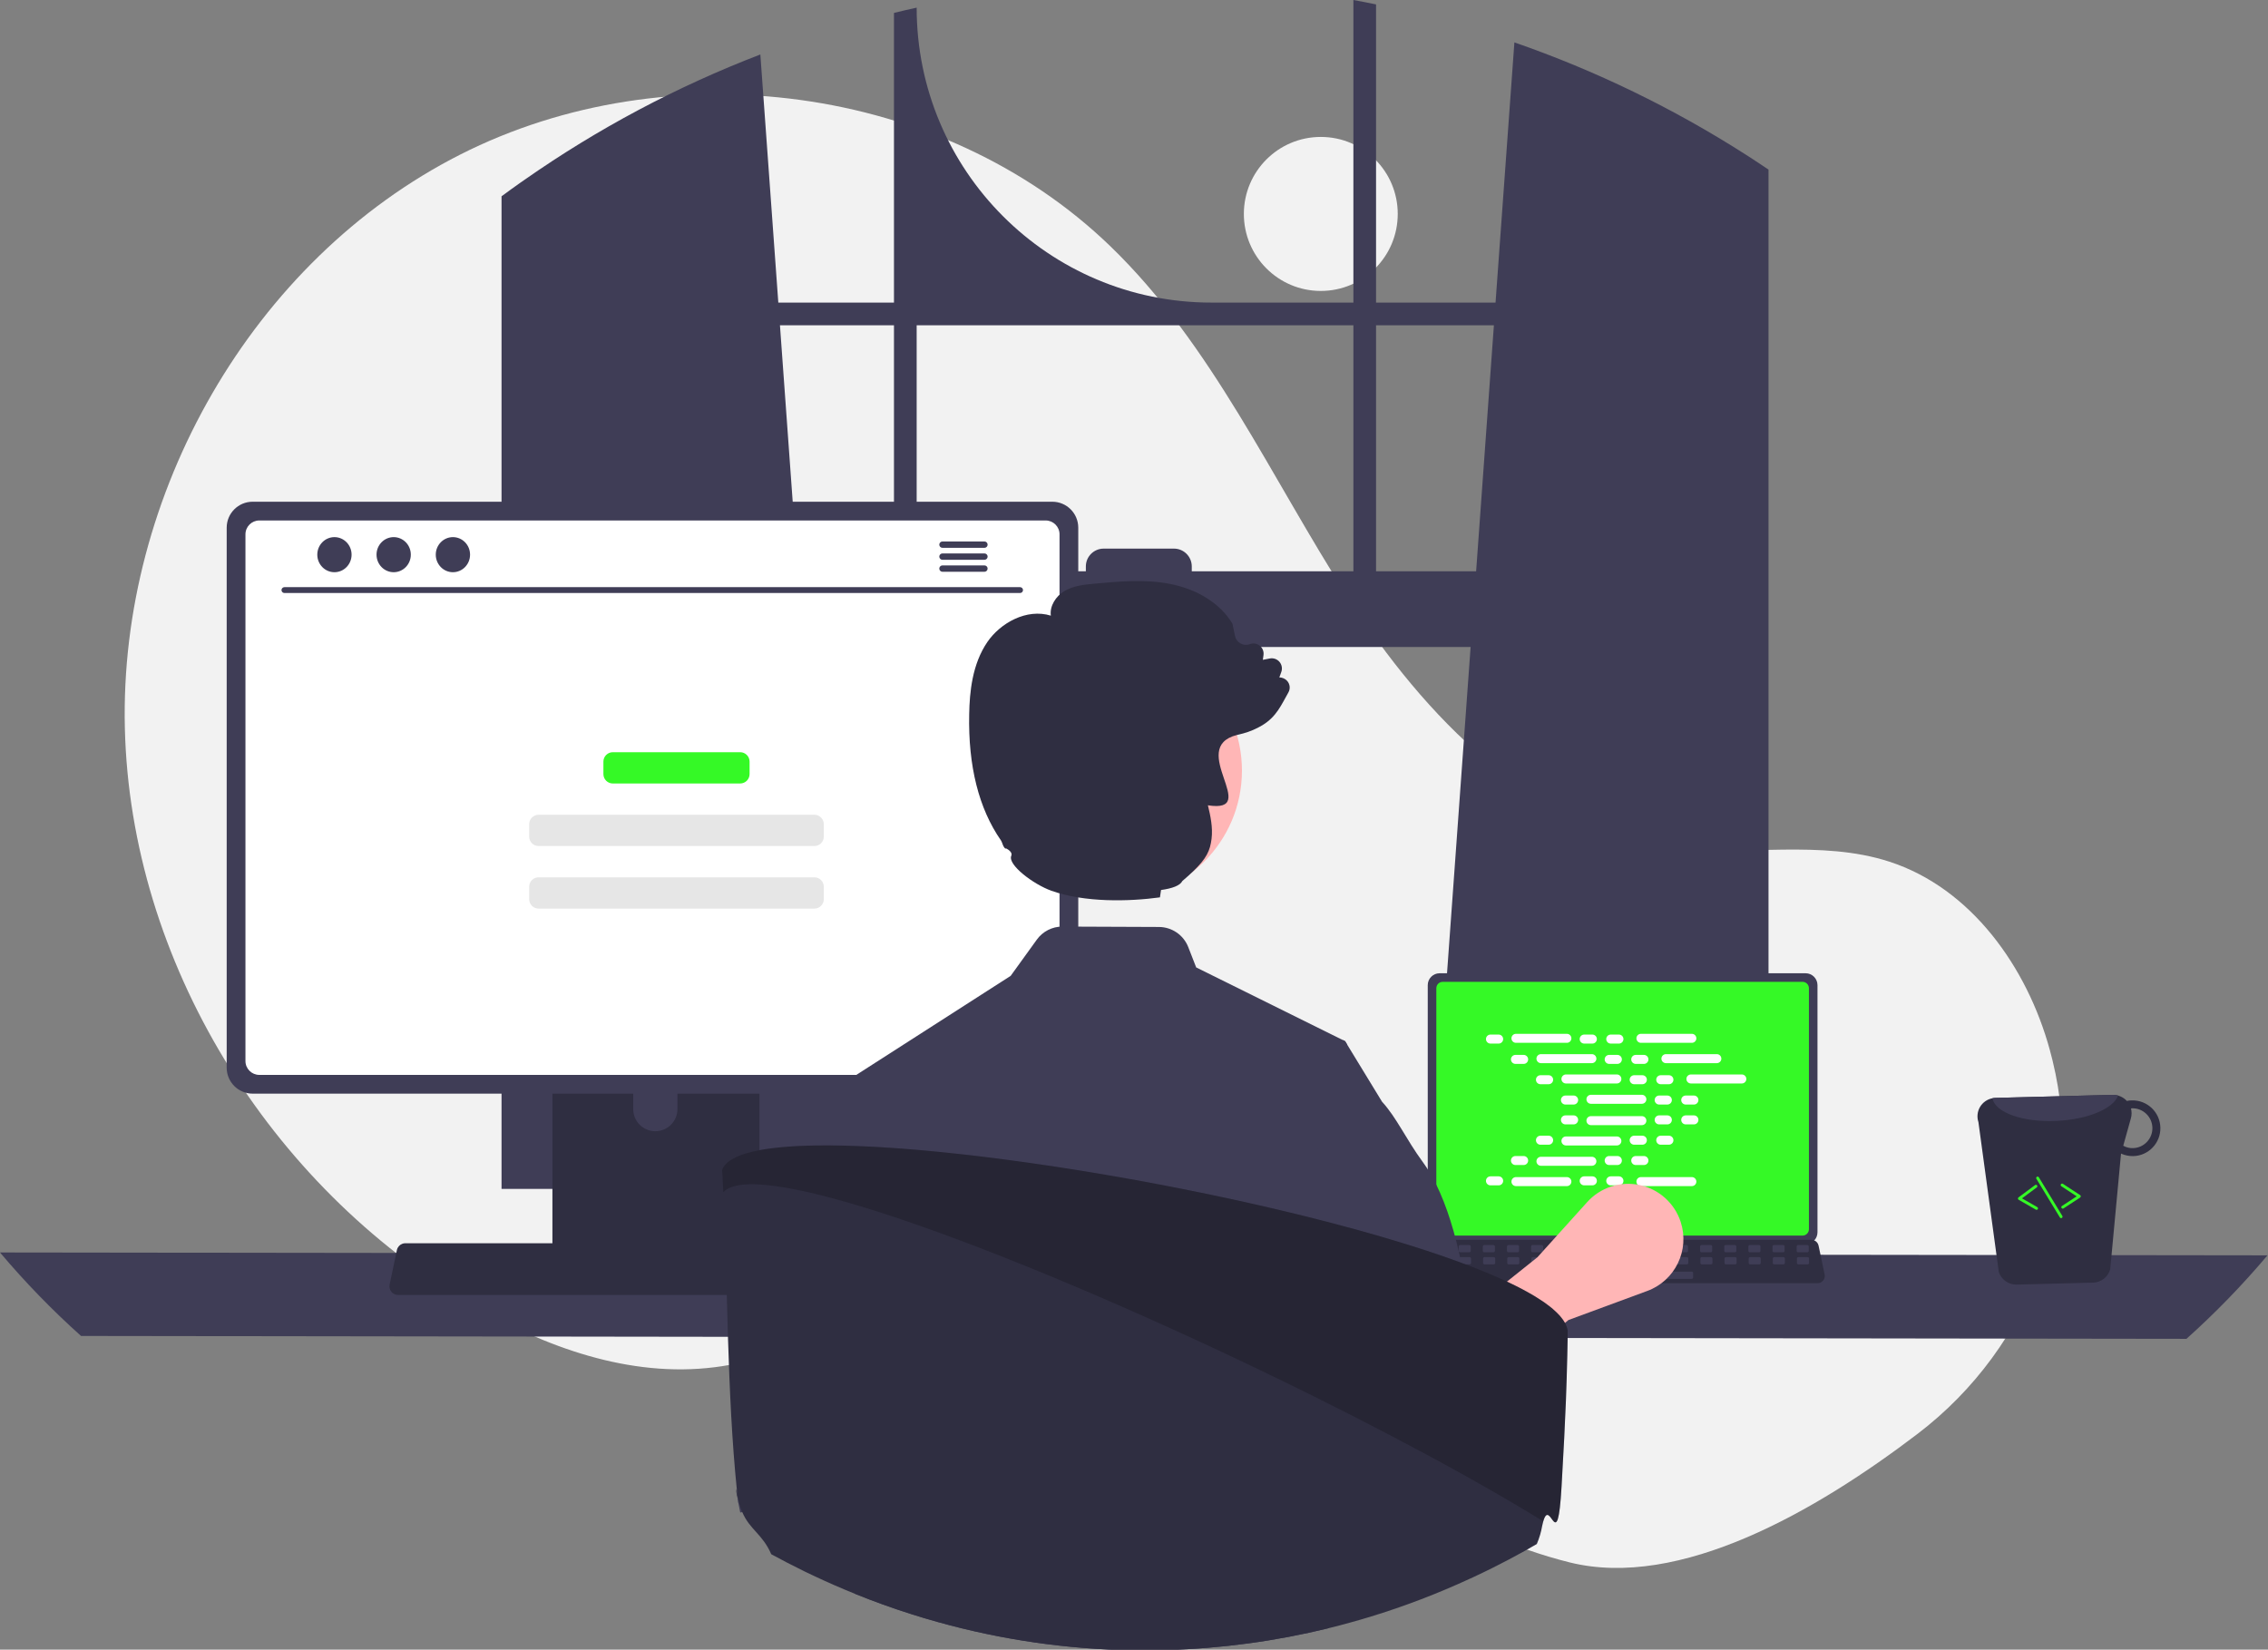 <?xml version="1.0" encoding="UTF-8"?>
<svg xmlns="http://www.w3.org/2000/svg" xmlns:xlink="http://www.w3.org/1999/xlink" width="587px" height="427px" viewBox="0 0 587 427" version="1.1">
<rect x="0" y="0" width="587" height="427" fill="#808080" stroke="none"/>
<defs>
<filter id="alpha" filterUnits="objectBoundingBox" x="0%" y="0%" width="100%" height="100%">
  <feColorMatrix type="matrix" in="SourceGraphic" values="0 0 0 0 1 0 0 0 0 1 0 0 0 0 1 0 0 0 1 0"/>
</filter>
<mask id="mask0">
  <g filter="url(#alpha)">
<rect x="0" y="0" width="587" height="427" style="fill:rgb(0%,0%,0%);fill-opacity:0.2;stroke:none;"/>
  </g>
</mask>
<clipPath id="clip1">
  <rect x="0" y="0" width="587" height="427"/>
</clipPath>
<g id="surface5" clip-path="url(#clip1)">
<path style=" stroke:none;fill-rule:nonzero;fill:rgb(0%,0%,0%);fill-opacity:1;" d="M 405.746 344.465 C 405.742 345.77 405.727 347.598 405.664 349.863 C 405.656 350.176 405.645 350.496 405.637 350.824 C 405.562 353.996 405.449 357.918 405.293 362.344 C 405.285 362.613 405.277 362.871 405.262 363.141 C 405.055 368.547 404.727 374.84 404.16 384.805 C 403.105 403.215 401.273 387.336 399.43 393.793 C 394.312 390.645 388.703 387.344 382.707 383.953 C 381.625 383.344 380.535 382.727 379.434 382.109 C 367.441 375.414 354.043 368.398 340.059 361.445 C 339.508 361.172 338.949 360.895 338.395 360.625 C 306.359 344.777 271.395 329.363 243.066 319.074 C 237.598 317.09 232.379 315.297 227.469 313.723 C 217.133 310.418 208.195 308.102 201.32 307.102 C 194.16 306.055 189.215 306.43 187.215 308.586 C 187.141 307.062 187.062 305.605 186.984 304.211 C 186.953 303.75 186.926 303.293 186.895 302.848 C 186.941 302.723 187 302.605 187.059 302.488 C 187.066 302.473 187.074 302.453 187.082 302.438 C 187.094 302.398 187.113 302.359 187.133 302.324 C 187.156 302.277 187.18 302.234 187.207 302.191 C 187.23 302.137 187.262 302.086 187.297 302.039 C 187.363 301.938 187.438 301.824 187.52 301.719 C 187.582 301.641 187.645 301.566 187.715 301.496 C 187.738 301.461 187.766 301.426 187.797 301.398 C 187.828 301.367 187.855 301.332 187.895 301.293 C 187.91 301.27 187.93 301.25 187.953 301.234 C 188.012 301.168 188.078 301.105 188.148 301.047 C 188.414 300.801 188.699 300.578 188.996 300.375 C 189.102 300.309 189.215 300.242 189.32 300.168 C 190.07 299.715 190.863 299.336 191.684 299.031 C 191.965 298.926 192.25 298.832 192.555 298.727 C 192.668 298.695 192.773 298.66 192.883 298.621 C 193.047 298.57 193.211 298.516 193.383 298.48 C 194.234 298.227 195.152 298.008 196.145 297.809 C 196.441 297.746 196.754 297.688 197.066 297.637 C 197.32 297.59 197.582 297.547 197.844 297.5 C 200.059 297.152 202.574 296.891 205.348 296.719 C 205.609 296.703 205.871 296.688 206.129 296.672 C 206.438 296.656 206.742 296.645 207.055 296.629 C 207.316 296.613 207.586 296.605 207.852 296.598 C 208.113 296.582 208.383 296.574 208.66 296.57 C 209.414 296.547 210.188 296.523 210.98 296.508 C 213.23 296.473 215.602 296.488 218.094 296.539 C 219.25 296.562 220.43 296.598 221.637 296.652 C 221.711 296.652 221.793 296.656 221.867 296.656 C 222.922 296.688 223.988 296.738 225.066 296.793 C 225.828 296.828 226.598 296.867 227.367 296.91 C 228.09 296.957 228.82 297 229.559 297.055 C 230.133 297.082 230.707 297.129 231.289 297.164 C 231.781 297.203 232.273 297.242 232.766 297.27 C 233.355 297.316 233.945 297.359 234.539 297.406 C 235.359 297.473 236.18 297.539 237.016 297.605 C 237.844 297.68 238.688 297.754 239.531 297.828 C 240.375 297.906 241.223 297.988 242.074 298.07 C 242.164 298.078 242.246 298.082 242.328 298.09 C 243.102 298.172 243.879 298.25 244.66 298.332 C 249.004 298.77 253.473 299.285 258.066 299.875 C 260.809 300.227 263.59 300.602 266.402 301.004 C 270.68 301.605 275.02 302.266 279.391 302.965 C 283.77 303.676 288.172 304.426 292.598 305.215 C 293.719 305.414 294.836 305.617 295.965 305.824 C 297.336 306.078 298.707 306.336 300.082 306.602 C 300.945 306.766 301.812 306.93 302.676 307.102 C 303.707 307.305 304.742 307.504 305.77 307.707 C 312.551 309.051 319.293 310.484 325.871 311.984 C 326.953 312.23 328.035 312.484 329.109 312.73 C 331.258 313.23 333.387 313.738 335.492 314.254 C 336.074 314.395 336.648 314.535 337.223 314.68 C 338.664 315.035 340.09 315.395 341.5 315.754 L 341.5 315.762 C 341.582 315.777 341.664 315.797 341.746 315.82 C 342.773 316.082 343.797 316.344 344.809 316.613 C 347.203 317.238 349.559 317.871 351.875 318.508 C 353.41 318.941 354.93 319.367 356.43 319.801 C 358.676 320.457 360.875 321.113 363.016 321.77 C 363.547 321.934 364.074 322.098 364.598 322.254 C 366.164 322.75 367.699 323.238 369.207 323.727 C 370.402 324.113 371.562 324.512 372.715 324.906 C 373.863 325.301 374.988 325.695 376.094 326.094 C 376.809 326.348 377.508 326.609 378.203 326.863 C 379.219 327.234 380.203 327.609 381.172 327.988 C 381.469 328.102 381.762 328.219 382.051 328.332 C 382.598 328.543 383.125 328.758 383.648 328.973 C 384 329.109 384.34 329.25 384.684 329.398 C 385.02 329.535 385.363 329.676 385.691 329.816 C 386.027 329.953 386.355 330.094 386.684 330.242 C 386.961 330.355 387.227 330.477 387.488 330.594 C 388.02 330.824 388.547 331.059 389.062 331.297 C 389.316 331.414 389.57 331.527 389.824 331.648 L 390.406 331.914 C 390.488 331.961 390.57 331.996 390.652 332.035 C 391.285 332.332 391.898 332.633 392.492 332.93 C 393.055 333.215 393.598 333.496 394.121 333.773 C 394.738 334.102 395.328 334.422 395.895 334.754 C 396.008 334.812 396.117 334.879 396.23 334.938 C 396.609 335.156 396.977 335.379 397.34 335.594 C 398.059 336.035 398.738 336.469 399.371 336.902 C 399.996 337.336 400.578 337.762 401.125 338.188 C 401.125 338.195 401.125 338.195 401.129 338.195 C 401.391 338.402 401.645 338.613 401.883 338.812 C 402.273 339.148 402.629 339.469 402.957 339.797 C 403.066 339.898 403.172 340.008 403.27 340.121 C 403.316 340.156 403.355 340.195 403.391 340.238 C 403.547 340.41 403.703 340.582 403.852 340.754 C 404.031 340.965 404.195 341.172 404.352 341.383 C 404.426 341.484 404.508 341.59 404.578 341.695 C 404.668 341.82 404.754 341.957 404.832 342.082 C 404.898 342.188 404.957 342.301 405.016 342.402 C 405.176 342.672 405.309 342.953 405.418 343.246 C 405.5 343.445 405.57 343.652 405.621 343.859 C 405.676 344.059 405.719 344.262 405.746 344.465 Z M 405.746 344.465 "/>
</g>
</defs>
<g id="surface1">
<path style=" stroke:none;fill-rule:nonzero;fill:rgb(94.902%,94.902%,94.902%);fill-opacity:1;" d="M 361.762 55.375 C 361.762 66.387 352.848 75.309 341.848 75.309 C 330.848 75.309 321.934 66.387 321.934 55.375 C 321.934 44.367 330.848 35.445 341.848 35.445 C 352.848 35.445 361.762 44.367 361.762 55.375 Z M 361.762 55.375 "/>
<path style=" stroke:none;fill-rule:nonzero;fill:rgb(94.902%,94.902%,94.902%);fill-opacity:1;" d="M 496.336 371.125 C 525.941 348.559 540.078 310.641 531.227 274.465 C 531.008 273.566 530.773 272.672 530.531 271.777 C 524.664 250.305 510.145 229.898 488.984 223.035 C 471.219 217.277 451.828 221.707 433.293 219.414 C 396.906 214.918 368.699 185.453 348.852 154.605 C 329.004 123.754 313.75 89.223 287.375 63.734 C 243.902 21.727 172.988 12.684 119.086 40.027 C 65.188 67.371 30.852 128.039 32.316 188.504 C 33.781 248.965 69.645 306.773 121.727 337.441 C 140.863 348.711 162.992 356.691 185.016 353.898 C 204.125 351.477 221.488 341.199 240.504 338.148 C 270.41 333.352 300.121 346.883 325.984 362.652 C 351.848 378.418 376.832 397.109 406.223 404.418 C 434.758 411.52 470.113 391.117 496.336 371.125 Z M 496.336 371.125 "/>
<path style=" stroke:none;fill-rule:nonzero;fill:rgb(24.706%,23.922%,33.725%);fill-opacity:1;" d="M 453.809 41.297 C 453.156 40.863 452.5 40.453 451.852 40.035 C 433.094 28.027 412.988 18.273 391.953 10.973 L 387.074 78.324 L 356.148 78.324 L 356.148 1.141 C 354.203 0.738 352.242 0.359 350.281 0 L 350.281 78.324 L 313.531 78.324 C 271.402 78.324 237.25 44.141 237.25 1.977 C 235.281 2.402 233.328 2.859 231.375 3.344 L 231.375 78.324 L 201.441 78.324 L 196.793 14.102 C 175.176 22.398 154.652 33.312 135.68 46.598 C 135.352 46.82 135.023 47.051 134.699 47.277 C 133.055 48.434 131.426 49.613 129.809 50.809 L 129.809 307.746 L 218.023 307.746 L 216.465 286.137 L 207.887 167.477 L 380.621 167.477 L 372.043 286.137 L 370.484 307.746 L 457.723 307.746 L 457.723 43.895 C 456.426 43.012 455.121 42.148 453.809 41.297 Z M 231.375 147.883 L 206.469 147.883 L 201.867 84.207 L 231.375 84.207 Z M 350.281 147.883 L 308.453 147.883 L 308.453 146.621 C 308.453 145.395 307.965 144.223 307.098 143.355 C 306.234 142.492 305.059 142.004 303.836 142.008 L 285.652 142.008 C 283.105 142.008 281.039 144.074 281.039 146.621 L 281.039 147.883 L 237.25 147.883 L 237.25 84.207 L 350.281 84.207 Z M 356.148 147.883 L 356.148 84.207 L 386.648 84.207 L 382.047 147.883 Z M 356.148 147.883 "/>
<path style=" stroke:none;fill-rule:nonzero;fill:rgb(24.706%,23.922%,33.725%);fill-opacity:1;" d="M 0 324.199 C 6.48 331.883 13.488 339.105 20.973 345.812 L 565.891 346.559 C 573.379 339.852 580.387 332.629 586.867 324.945 Z M 0 324.199 "/>
<path style=" stroke:none;fill-rule:nonzero;fill:rgb(24.706%,23.922%,33.725%);fill-opacity:1;" d="M 369.527 255 L 369.527 318.977 C 369.527 320.676 370.902 322.051 372.598 322.051 L 467.328 322.051 C 469.023 322.051 470.398 320.676 470.398 318.977 L 470.398 255 C 470.395 253.305 469.023 251.93 467.328 251.926 L 372.598 251.926 C 370.902 251.93 369.531 253.305 369.527 255 Z M 369.527 255 "/>
<path style=" stroke:none;fill-rule:nonzero;fill:rgb(20.784%,97.647%,14.902%);fill-opacity:1;" d="M 371.75 255.797 L 371.75 318.188 C 371.75 319.094 372.484 319.828 373.391 319.832 L 466.539 319.832 C 467.445 319.828 468.18 319.094 468.18 318.188 L 468.18 255.797 C 468.18 254.887 467.445 254.148 466.539 254.148 L 373.391 254.148 C 372.484 254.148 371.75 254.887 371.75 255.797 Z M 371.75 255.797 "/>
<path style=" stroke:none;fill-rule:nonzero;fill:rgb(18.431%,18.039%,25.49%);fill-opacity:1;" d="M 367.547 331.453 C 367.898 331.895 368.43 332.152 368.996 332.148 L 470.426 332.148 C 470.988 332.148 471.52 331.895 471.875 331.457 C 472.227 331.02 472.367 330.449 472.25 329.898 L 470.676 322.414 C 470.543 321.793 470.105 321.281 469.516 321.055 C 469.305 320.973 469.078 320.93 468.852 320.93 L 370.562 320.93 C 370.336 320.93 370.113 320.973 369.902 321.055 C 369.309 321.281 368.871 321.793 368.738 322.414 L 367.164 329.898 C 367.051 330.449 367.191 331.02 367.547 331.453 Z M 367.547 331.453 "/>
<path style=" stroke:none;fill-rule:nonzero;fill:rgb(24.706%,23.922%,33.725%);fill-opacity:1;" d="M 467.77 324.156 L 465.371 324.156 C 465.172 324.156 465.008 323.992 465.008 323.789 L 465.008 322.645 C 465.008 322.441 465.172 322.277 465.371 322.277 L 467.77 322.277 C 467.969 322.277 468.133 322.441 468.133 322.645 L 468.133 323.789 C 468.133 323.992 467.969 324.156 467.77 324.156 Z M 467.77 324.156 "/>
<path style=" stroke:none;fill-rule:nonzero;fill:rgb(24.706%,23.922%,33.725%);fill-opacity:1;" d="M 461.52 324.156 L 459.125 324.156 C 458.922 324.156 458.762 323.992 458.762 323.789 L 458.762 322.645 C 458.762 322.441 458.922 322.277 459.125 322.277 L 461.52 322.277 C 461.723 322.277 461.883 322.441 461.883 322.645 L 461.883 323.789 C 461.883 323.992 461.723 324.156 461.52 324.156 Z M 461.52 324.156 "/>
<path style=" stroke:none;fill-rule:nonzero;fill:rgb(24.706%,23.922%,33.725%);fill-opacity:1;" d="M 455.273 324.156 L 452.875 324.156 C 452.676 324.156 452.512 323.992 452.512 323.789 L 452.512 322.645 C 452.512 322.441 452.676 322.277 452.875 322.277 L 455.273 322.277 C 455.473 322.277 455.637 322.441 455.637 322.645 L 455.637 323.789 C 455.637 323.992 455.473 324.156 455.273 324.156 Z M 455.273 324.156 "/>
<path style=" stroke:none;fill-rule:nonzero;fill:rgb(24.706%,23.922%,33.725%);fill-opacity:1;" d="M 449.023 324.156 L 446.629 324.156 C 446.426 324.156 446.266 323.992 446.266 323.789 L 446.266 322.645 C 446.266 322.441 446.426 322.277 446.629 322.277 L 449.023 322.277 C 449.227 322.277 449.387 322.441 449.387 322.645 L 449.387 323.789 C 449.387 323.992 449.227 324.156 449.023 324.156 Z M 449.023 324.156 "/>
<path style=" stroke:none;fill-rule:nonzero;fill:rgb(24.706%,23.922%,33.725%);fill-opacity:1;" d="M 442.777 324.156 L 440.379 324.156 C 440.18 324.156 440.016 323.992 440.016 323.789 L 440.016 322.645 C 440.016 322.441 440.18 322.277 440.379 322.277 L 442.777 322.277 C 442.977 322.277 443.141 322.441 443.141 322.645 L 443.141 323.789 C 443.141 323.992 442.977 324.156 442.777 324.156 Z M 442.777 324.156 "/>
<path style=" stroke:none;fill-rule:nonzero;fill:rgb(24.706%,23.922%,33.725%);fill-opacity:1;" d="M 436.527 324.156 L 434.133 324.156 C 433.93 324.156 433.766 323.992 433.766 323.789 L 433.766 322.645 C 433.766 322.441 433.93 322.277 434.133 322.277 L 436.527 322.277 C 436.73 322.277 436.891 322.441 436.891 322.645 L 436.891 323.789 C 436.891 323.992 436.73 324.156 436.527 324.156 Z M 436.527 324.156 "/>
<path style=" stroke:none;fill-rule:nonzero;fill:rgb(24.706%,23.922%,33.725%);fill-opacity:1;" d="M 430.281 324.156 L 427.883 324.156 C 427.684 324.156 427.52 323.992 427.52 323.789 L 427.52 322.645 C 427.52 322.441 427.684 322.277 427.883 322.277 L 430.281 322.277 C 430.48 322.277 430.645 322.441 430.645 322.645 L 430.645 323.789 C 430.645 323.992 430.48 324.156 430.281 324.156 Z M 430.281 324.156 "/>
<path style=" stroke:none;fill-rule:nonzero;fill:rgb(24.706%,23.922%,33.725%);fill-opacity:1;" d="M 424.031 324.156 L 421.637 324.156 C 421.434 324.156 421.27 323.992 421.27 323.789 L 421.27 322.645 C 421.27 322.441 421.434 322.277 421.637 322.277 L 424.031 322.277 C 424.23 322.277 424.395 322.441 424.395 322.645 L 424.395 323.789 C 424.395 323.992 424.23 324.156 424.031 324.156 Z M 424.031 324.156 "/>
<path style=" stroke:none;fill-rule:nonzero;fill:rgb(24.706%,23.922%,33.725%);fill-opacity:1;" d="M 417.781 324.156 L 415.387 324.156 C 415.188 324.156 415.023 323.992 415.023 323.789 L 415.023 322.645 C 415.023 322.441 415.188 322.277 415.387 322.277 L 417.781 322.277 C 417.984 322.277 418.148 322.441 418.148 322.645 L 418.148 323.789 C 418.148 323.992 417.984 324.156 417.781 324.156 Z M 417.781 324.156 "/>
<path style=" stroke:none;fill-rule:nonzero;fill:rgb(24.706%,23.922%,33.725%);fill-opacity:1;" d="M 411.535 324.156 L 409.141 324.156 C 408.938 324.156 408.773 323.992 408.773 323.789 L 408.773 322.645 C 408.773 322.441 408.938 322.277 409.141 322.277 L 411.535 322.277 C 411.734 322.277 411.898 322.441 411.898 322.645 L 411.898 323.789 C 411.898 323.992 411.734 324.156 411.535 324.156 Z M 411.535 324.156 "/>
<path style=" stroke:none;fill-rule:nonzero;fill:rgb(24.706%,23.922%,33.725%);fill-opacity:1;" d="M 405.285 324.156 L 402.891 324.156 C 402.691 324.156 402.527 323.992 402.527 323.789 L 402.527 322.645 C 402.527 322.441 402.691 322.277 402.891 322.277 L 405.285 322.277 C 405.488 322.277 405.652 322.441 405.652 322.645 L 405.652 323.789 C 405.652 323.992 405.488 324.156 405.285 324.156 Z M 405.285 324.156 "/>
<path style=" stroke:none;fill-rule:nonzero;fill:rgb(24.706%,23.922%,33.725%);fill-opacity:1;" d="M 399.039 324.156 L 396.645 324.156 C 396.441 324.156 396.277 323.992 396.277 323.789 L 396.277 322.645 C 396.277 322.441 396.441 322.277 396.645 322.277 L 399.039 322.277 C 399.238 322.277 399.402 322.441 399.402 322.645 L 399.402 323.789 C 399.402 323.992 399.238 324.156 399.039 324.156 Z M 399.039 324.156 "/>
<path style=" stroke:none;fill-rule:nonzero;fill:rgb(24.706%,23.922%,33.725%);fill-opacity:1;" d="M 392.789 324.156 L 390.395 324.156 C 390.195 324.156 390.031 323.992 390.031 323.789 L 390.031 322.645 C 390.031 322.441 390.195 322.277 390.395 322.277 L 392.789 322.277 C 392.992 322.277 393.156 322.441 393.156 322.645 L 393.156 323.789 C 393.156 323.992 392.992 324.156 392.789 324.156 Z M 392.789 324.156 "/>
<path style=" stroke:none;fill-rule:nonzero;fill:rgb(24.706%,23.922%,33.725%);fill-opacity:1;" d="M 386.543 324.156 L 384.148 324.156 C 383.945 324.156 383.781 323.992 383.781 323.789 L 383.781 322.645 C 383.781 322.441 383.945 322.277 384.148 322.277 L 386.543 322.277 C 386.742 322.277 386.906 322.441 386.906 322.645 L 386.906 323.789 C 386.906 323.992 386.742 324.156 386.543 324.156 Z M 386.543 324.156 "/>
<path style=" stroke:none;fill-rule:nonzero;fill:rgb(24.706%,23.922%,33.725%);fill-opacity:1;" d="M 380.293 324.156 L 377.898 324.156 C 377.699 324.156 377.535 323.992 377.535 323.789 L 377.535 322.645 C 377.535 322.441 377.699 322.277 377.898 322.277 L 380.293 322.277 C 380.496 322.277 380.66 322.441 380.66 322.645 L 380.66 323.789 C 380.66 323.992 380.496 324.156 380.293 324.156 Z M 380.293 324.156 "/>
<path style=" stroke:none;fill-rule:nonzero;fill:rgb(24.706%,23.922%,33.725%);fill-opacity:1;" d="M 374.047 324.156 L 371.648 324.156 C 371.449 324.156 371.285 323.992 371.285 323.789 L 371.285 322.645 C 371.285 322.441 371.449 322.277 371.648 322.277 L 374.047 322.277 C 374.246 322.277 374.41 322.441 374.41 322.645 L 374.41 323.789 C 374.41 323.992 374.246 324.156 374.047 324.156 Z M 374.047 324.156 "/>
<path style=" stroke:none;fill-rule:nonzero;fill:rgb(24.706%,23.922%,33.725%);fill-opacity:1;" d="M 467.844 327.281 L 465.445 327.281 C 465.246 327.281 465.082 327.117 465.082 326.918 L 465.082 325.77 C 465.082 325.57 465.246 325.406 465.445 325.406 L 467.844 325.406 C 468.043 325.406 468.207 325.57 468.207 325.77 L 468.207 326.918 C 468.207 327.117 468.043 327.281 467.844 327.281 Z M 467.844 327.281 "/>
<path style=" stroke:none;fill-rule:nonzero;fill:rgb(24.706%,23.922%,33.725%);fill-opacity:1;" d="M 461.594 327.281 L 459.199 327.281 C 458.996 327.281 458.832 327.117 458.832 326.918 L 458.832 325.77 C 458.832 325.57 458.996 325.406 459.199 325.406 L 461.594 325.406 C 461.797 325.406 461.957 325.57 461.957 325.77 L 461.957 326.918 C 461.957 327.117 461.797 327.281 461.594 327.281 Z M 461.594 327.281 "/>
<path style=" stroke:none;fill-rule:nonzero;fill:rgb(24.706%,23.922%,33.725%);fill-opacity:1;" d="M 455.348 327.281 L 452.949 327.281 C 452.75 327.281 452.586 327.117 452.586 326.918 L 452.586 325.77 C 452.586 325.57 452.75 325.406 452.949 325.406 L 455.348 325.406 C 455.547 325.406 455.711 325.57 455.711 325.77 L 455.711 326.918 C 455.711 327.117 455.547 327.281 455.348 327.281 Z M 455.348 327.281 "/>
<path style=" stroke:none;fill-rule:nonzero;fill:rgb(24.706%,23.922%,33.725%);fill-opacity:1;" d="M 449.098 327.281 L 446.703 327.281 C 446.5 327.281 446.336 327.117 446.336 326.918 L 446.336 325.77 C 446.336 325.57 446.5 325.406 446.703 325.406 L 449.098 325.406 C 449.297 325.406 449.461 325.57 449.461 325.77 L 449.461 326.918 C 449.461 327.117 449.297 327.281 449.098 327.281 Z M 449.098 327.281 "/>
<path style=" stroke:none;fill-rule:nonzero;fill:rgb(24.706%,23.922%,33.725%);fill-opacity:1;" d="M 442.848 327.281 L 440.453 327.281 C 440.254 327.281 440.09 327.117 440.09 326.918 L 440.09 325.77 C 440.09 325.57 440.254 325.406 440.453 325.406 L 442.848 325.406 C 443.051 325.406 443.215 325.57 443.215 325.77 L 443.215 326.918 C 443.215 327.117 443.051 327.281 442.848 327.281 Z M 442.848 327.281 "/>
<path style=" stroke:none;fill-rule:nonzero;fill:rgb(24.706%,23.922%,33.725%);fill-opacity:1;" d="M 436.602 327.281 L 434.207 327.281 C 434.004 327.281 433.84 327.117 433.84 326.918 L 433.84 325.77 C 433.84 325.57 434.004 325.406 434.207 325.406 L 436.602 325.406 C 436.801 325.406 436.965 325.57 436.965 325.77 L 436.965 326.918 C 436.965 327.117 436.801 327.281 436.602 327.281 Z M 436.602 327.281 "/>
<path style=" stroke:none;fill-rule:nonzero;fill:rgb(24.706%,23.922%,33.725%);fill-opacity:1;" d="M 430.352 327.281 L 427.957 327.281 C 427.758 327.281 427.594 327.117 427.594 326.918 L 427.594 325.77 C 427.594 325.57 427.758 325.406 427.957 325.406 L 430.352 325.406 C 430.555 325.406 430.719 325.57 430.719 325.77 L 430.719 326.918 C 430.719 327.117 430.555 327.281 430.352 327.281 Z M 430.352 327.281 "/>
<path style=" stroke:none;fill-rule:nonzero;fill:rgb(24.706%,23.922%,33.725%);fill-opacity:1;" d="M 424.105 327.281 L 421.711 327.281 C 421.508 327.281 421.344 327.117 421.344 326.918 L 421.344 325.77 C 421.344 325.57 421.508 325.406 421.711 325.406 L 424.105 325.406 C 424.305 325.406 424.469 325.57 424.469 325.77 L 424.469 326.918 C 424.469 327.117 424.305 327.281 424.105 327.281 Z M 424.105 327.281 "/>
<path style=" stroke:none;fill-rule:nonzero;fill:rgb(24.706%,23.922%,33.725%);fill-opacity:1;" d="M 417.855 327.281 L 415.461 327.281 C 415.262 327.281 415.098 327.117 415.098 326.918 L 415.098 325.77 C 415.098 325.57 415.262 325.406 415.461 325.406 L 417.855 325.406 C 418.059 325.406 418.223 325.57 418.223 325.77 L 418.223 326.918 C 418.223 327.117 418.059 327.281 417.855 327.281 Z M 417.855 327.281 "/>
<path style=" stroke:none;fill-rule:nonzero;fill:rgb(24.706%,23.922%,33.725%);fill-opacity:1;" d="M 411.609 327.281 L 409.215 327.281 C 409.012 327.281 408.848 327.117 408.848 326.918 L 408.848 325.77 C 408.848 325.57 409.012 325.406 409.215 325.406 L 411.609 325.406 C 411.809 325.406 411.973 325.57 411.973 325.77 L 411.973 326.918 C 411.973 327.117 411.809 327.281 411.609 327.281 Z M 411.609 327.281 "/>
<path style=" stroke:none;fill-rule:nonzero;fill:rgb(24.706%,23.922%,33.725%);fill-opacity:1;" d="M 405.359 327.281 L 402.965 327.281 C 402.766 327.281 402.602 327.117 402.602 326.918 L 402.602 325.77 C 402.602 325.57 402.766 325.406 402.965 325.406 L 405.359 325.406 C 405.562 325.406 405.727 325.57 405.727 325.77 L 405.727 326.918 C 405.727 327.117 405.562 327.281 405.359 327.281 Z M 405.359 327.281 "/>
<path style=" stroke:none;fill-rule:nonzero;fill:rgb(24.706%,23.922%,33.725%);fill-opacity:1;" d="M 399.113 327.281 L 396.715 327.281 C 396.516 327.281 396.352 327.117 396.352 326.918 L 396.352 325.77 C 396.352 325.57 396.516 325.406 396.715 325.406 L 399.113 325.406 C 399.312 325.406 399.477 325.57 399.477 325.77 L 399.477 326.918 C 399.477 327.117 399.312 327.281 399.113 327.281 Z M 399.113 327.281 "/>
<path style=" stroke:none;fill-rule:nonzero;fill:rgb(24.706%,23.922%,33.725%);fill-opacity:1;" d="M 392.863 327.281 L 390.469 327.281 C 390.266 327.281 390.105 327.117 390.105 326.918 L 390.105 325.77 C 390.105 325.57 390.266 325.406 390.469 325.406 L 392.863 325.406 C 393.066 325.406 393.227 325.57 393.227 325.77 L 393.227 326.918 C 393.227 327.117 393.066 327.281 392.863 327.281 Z M 392.863 327.281 "/>
<path style=" stroke:none;fill-rule:nonzero;fill:rgb(24.706%,23.922%,33.725%);fill-opacity:1;" d="M 386.617 327.281 L 384.219 327.281 C 384.02 327.281 383.855 327.117 383.855 326.918 L 383.855 325.77 C 383.855 325.57 384.02 325.406 384.219 325.406 L 386.617 325.406 C 386.816 325.406 386.98 325.57 386.98 325.77 L 386.98 326.918 C 386.98 327.117 386.816 327.281 386.617 327.281 Z M 386.617 327.281 "/>
<path style=" stroke:none;fill-rule:nonzero;fill:rgb(24.706%,23.922%,33.725%);fill-opacity:1;" d="M 380.367 327.281 L 377.973 327.281 C 377.77 327.281 377.609 327.117 377.609 326.918 L 377.609 325.77 C 377.609 325.57 377.77 325.406 377.973 325.406 L 380.367 325.406 C 380.57 325.406 380.73 325.57 380.73 325.77 L 380.73 326.918 C 380.73 327.117 380.57 327.281 380.367 327.281 Z M 380.367 327.281 "/>
<path style=" stroke:none;fill-rule:nonzero;fill:rgb(24.706%,23.922%,33.725%);fill-opacity:1;" d="M 374.121 327.281 L 371.723 327.281 C 371.523 327.281 371.359 327.117 371.359 326.918 L 371.359 325.77 C 371.359 325.57 371.523 325.406 371.723 325.406 L 374.121 325.406 C 374.32 325.406 374.484 325.57 374.484 325.77 L 374.484 326.918 C 374.484 327.117 374.32 327.281 374.121 327.281 Z M 374.121 327.281 "/>
<path style=" stroke:none;fill-rule:nonzero;fill:rgb(24.706%,23.922%,33.725%);fill-opacity:1;" d="M 437.852 331.035 L 413.586 331.035 C 413.387 331.035 413.223 330.871 413.223 330.668 L 413.223 329.523 C 413.223 329.32 413.387 329.156 413.586 329.156 L 437.852 329.156 C 438.051 329.156 438.215 329.32 438.215 329.523 L 438.215 330.668 C 438.215 330.871 438.051 331.035 437.852 331.035 Z M 437.852 331.035 "/>
<path style=" stroke:none;fill-rule:nonzero;fill:rgb(100%,100%,100%);fill-opacity:1;" d="M 385.758 267.797 L 387.879 267.797 C 388.523 267.797 389.043 268.32 389.043 268.965 C 389.043 269.609 388.523 270.129 387.879 270.129 L 385.758 270.129 C 385.117 270.129 384.594 269.609 384.594 268.965 C 384.594 268.32 385.117 267.797 385.758 267.797 Z M 385.758 267.797 "/>
<path style=" stroke:none;fill-rule:nonzero;fill:rgb(100%,100%,100%);fill-opacity:1;" d="M 410.016 267.797 L 412.137 267.797 C 412.781 267.797 413.301 268.32 413.301 268.965 C 413.301 269.609 412.781 270.129 412.137 270.129 L 410.016 270.129 C 409.375 270.129 408.852 269.609 408.852 268.965 C 408.852 268.32 409.375 267.797 410.016 267.797 Z M 410.016 267.797 "/>
<path style=" stroke:none;fill-rule:nonzero;fill:rgb(100%,100%,100%);fill-opacity:1;" d="M 416.891 267.797 L 419.012 267.797 C 419.652 267.797 420.176 268.32 420.176 268.965 C 420.176 269.609 419.652 270.129 419.012 270.129 L 416.891 270.129 C 416.246 270.129 415.727 269.609 415.727 268.965 C 415.727 268.32 416.246 267.797 416.891 267.797 Z M 416.891 267.797 "/>
<path style=" stroke:none;fill-rule:nonzero;fill:rgb(100%,100%,100%);fill-opacity:1;" d="M 392.355 267.605 L 405.539 267.605 C 406.184 267.605 406.703 268.125 406.703 268.77 C 406.703 269.414 406.184 269.934 405.539 269.934 L 392.355 269.934 C 391.715 269.934 391.191 269.414 391.191 268.77 C 391.191 268.125 391.715 267.605 392.355 267.605 Z M 392.355 267.605 "/>
<path style=" stroke:none;fill-rule:nonzero;fill:rgb(100%,100%,100%);fill-opacity:1;" d="M 424.699 267.605 L 437.883 267.605 C 438.527 267.605 439.047 268.125 439.047 268.77 C 439.047 269.414 438.527 269.934 437.883 269.934 L 424.699 269.934 C 424.059 269.934 423.535 269.414 423.535 268.77 C 423.535 268.125 424.059 267.605 424.699 267.605 Z M 424.699 267.605 "/>
<path style=" stroke:none;fill-rule:nonzero;fill:rgb(100%,100%,100%);fill-opacity:1;" d="M 392.227 273.059 L 394.348 273.059 C 394.992 273.059 395.512 273.582 395.512 274.223 C 395.512 274.867 394.992 275.391 394.348 275.391 L 392.227 275.391 C 391.586 275.391 391.062 274.867 391.062 274.223 C 391.062 273.582 391.586 273.059 392.227 273.059 Z M 392.227 273.059 "/>
<path style=" stroke:none;fill-rule:nonzero;fill:rgb(100%,100%,100%);fill-opacity:1;" d="M 416.484 273.059 L 418.605 273.059 C 419.25 273.059 419.77 273.582 419.77 274.223 C 419.77 274.867 419.25 275.391 418.605 275.391 L 416.484 275.391 C 415.844 275.391 415.32 274.867 415.32 274.223 C 415.32 273.582 415.844 273.059 416.484 273.059 Z M 416.484 273.059 "/>
<path style=" stroke:none;fill-rule:nonzero;fill:rgb(100%,100%,100%);fill-opacity:1;" d="M 423.359 273.059 L 425.48 273.059 C 426.121 273.059 426.645 273.582 426.645 274.223 C 426.645 274.867 426.121 275.391 425.48 275.391 L 423.359 275.391 C 422.715 275.391 422.195 274.867 422.195 274.223 C 422.195 273.582 422.715 273.059 423.359 273.059 Z M 423.359 273.059 "/>
<path style=" stroke:none;fill-rule:nonzero;fill:rgb(100%,100%,100%);fill-opacity:1;" d="M 398.824 272.863 L 412.008 272.863 C 412.652 272.863 413.172 273.387 413.172 274.031 C 413.172 274.672 412.652 275.195 412.008 275.195 L 398.824 275.195 C 398.184 275.195 397.66 274.672 397.66 274.031 C 397.66 273.387 398.184 272.863 398.824 272.863 Z M 398.824 272.863 "/>
<path style=" stroke:none;fill-rule:nonzero;fill:rgb(100%,100%,100%);fill-opacity:1;" d="M 431.168 272.863 L 444.352 272.863 C 444.996 272.863 445.516 273.387 445.516 274.031 C 445.516 274.672 444.996 275.195 444.352 275.195 L 431.168 275.195 C 430.527 275.195 430.004 274.672 430.004 274.031 C 430.004 273.387 430.527 272.863 431.168 272.863 Z M 431.168 272.863 "/>
<path style=" stroke:none;fill-rule:nonzero;fill:rgb(100%,100%,100%);fill-opacity:1;" d="M 398.695 278.32 L 400.816 278.32 C 401.461 278.32 401.98 278.84 401.98 279.484 C 401.98 280.129 401.461 280.648 400.816 280.648 L 398.695 280.648 C 398.055 280.648 397.531 280.129 397.531 279.484 C 397.531 278.84 398.055 278.32 398.695 278.32 Z M 398.695 278.32 "/>
<path style=" stroke:none;fill-rule:nonzero;fill:rgb(100%,100%,100%);fill-opacity:1;" d="M 422.953 278.32 L 425.074 278.32 C 425.719 278.32 426.238 278.84 426.238 279.484 C 426.238 280.129 425.719 280.648 425.074 280.648 L 422.953 280.648 C 422.312 280.648 421.789 280.129 421.789 279.484 C 421.789 278.84 422.312 278.32 422.953 278.32 Z M 422.953 278.32 "/>
<path style=" stroke:none;fill-rule:nonzero;fill:rgb(100%,100%,100%);fill-opacity:1;" d="M 429.828 278.32 L 431.949 278.32 C 432.59 278.32 433.113 278.84 433.113 279.484 C 433.113 280.129 432.59 280.648 431.949 280.648 L 429.828 280.648 C 429.184 280.648 428.664 280.129 428.664 279.484 C 428.664 278.84 429.184 278.32 429.828 278.32 Z M 429.828 278.32 "/>
<path style=" stroke:none;fill-rule:nonzero;fill:rgb(100%,100%,100%);fill-opacity:1;" d="M 405.293 278.125 L 418.477 278.125 C 419.121 278.125 419.641 278.648 419.641 279.289 C 419.641 279.934 419.121 280.457 418.477 280.457 L 405.293 280.457 C 404.652 280.457 404.129 279.934 404.129 279.289 C 404.129 278.648 404.652 278.125 405.293 278.125 Z M 405.293 278.125 "/>
<path style=" stroke:none;fill-rule:nonzero;fill:rgb(100%,100%,100%);fill-opacity:1;" d="M 437.637 278.125 L 450.82 278.125 C 451.465 278.125 451.984 278.648 451.984 279.289 C 451.984 279.934 451.465 280.457 450.82 280.457 L 437.637 280.457 C 436.996 280.457 436.473 279.934 436.473 279.289 C 436.473 278.648 436.996 278.125 437.637 278.125 Z M 437.637 278.125 "/>
<path style=" stroke:none;fill-rule:nonzero;fill:rgb(100%,100%,100%);fill-opacity:1;" d="M 405.164 283.578 L 407.285 283.578 C 407.93 283.578 408.449 284.102 408.449 284.746 C 408.449 285.387 407.93 285.91 407.285 285.91 L 405.164 285.91 C 404.523 285.91 404 285.387 404 284.746 C 404 284.102 404.523 283.578 405.164 283.578 Z M 405.164 283.578 "/>
<path style=" stroke:none;fill-rule:nonzero;fill:rgb(100%,100%,100%);fill-opacity:1;" d="M 429.422 283.578 L 431.543 283.578 C 432.188 283.578 432.707 284.102 432.707 284.746 C 432.707 285.387 432.188 285.91 431.543 285.91 L 429.422 285.91 C 428.781 285.91 428.258 285.387 428.258 284.746 C 428.258 284.102 428.781 283.578 429.422 283.578 Z M 429.422 283.578 "/>
<path style=" stroke:none;fill-rule:nonzero;fill:rgb(100%,100%,100%);fill-opacity:1;" d="M 436.297 283.578 L 438.418 283.578 C 439.059 283.578 439.582 284.102 439.582 284.746 C 439.582 285.387 439.059 285.91 438.418 285.91 L 436.297 285.91 C 435.652 285.91 435.133 285.387 435.133 284.746 C 435.133 284.102 435.652 283.578 436.297 283.578 Z M 436.297 283.578 "/>
<path style=" stroke:none;fill-rule:nonzero;fill:rgb(100%,100%,100%);fill-opacity:1;" d="M 411.762 283.387 L 424.945 283.387 C 425.59 283.387 426.109 283.906 426.109 284.551 C 426.109 285.195 425.59 285.715 424.945 285.715 L 411.762 285.715 C 411.121 285.715 410.598 285.195 410.598 284.551 C 410.598 283.906 411.121 283.387 411.762 283.387 Z M 411.762 283.387 "/>
<path style=" stroke:none;fill-rule:nonzero;fill:rgb(100%,100%,100%);fill-opacity:1;" d="M 410.016 304.496 L 412.137 304.496 C 412.781 304.496 413.301 305.02 413.301 305.664 C 413.301 306.305 412.781 306.828 412.137 306.828 L 410.016 306.828 C 409.375 306.828 408.852 306.305 408.852 305.664 C 408.852 305.02 409.375 304.496 410.016 304.496 Z M 410.016 304.496 "/>
<path style=" stroke:none;fill-rule:nonzero;fill:rgb(100%,100%,100%);fill-opacity:1;" d="M 416.891 304.496 L 419.012 304.496 C 419.652 304.496 420.176 305.02 420.176 305.664 C 420.176 306.305 419.652 306.828 419.012 306.828 L 416.891 306.828 C 416.246 306.828 415.727 306.305 415.727 305.664 C 415.727 305.02 416.246 304.496 416.891 304.496 Z M 416.891 304.496 "/>
<path style=" stroke:none;fill-rule:nonzero;fill:rgb(100%,100%,100%);fill-opacity:1;" d="M 424.699 304.691 L 437.883 304.691 C 438.527 304.691 439.047 305.215 439.047 305.855 C 439.047 306.5 438.527 307.023 437.883 307.023 L 424.699 307.023 C 424.059 307.023 423.535 306.5 423.535 305.855 C 423.535 305.215 424.059 304.691 424.699 304.691 Z M 424.699 304.691 "/>
<path style=" stroke:none;fill-rule:nonzero;fill:rgb(100%,100%,100%);fill-opacity:1;" d="M 385.758 304.496 L 387.879 304.496 C 388.523 304.496 389.043 305.02 389.043 305.664 C 389.043 306.305 388.523 306.828 387.879 306.828 L 385.758 306.828 C 385.117 306.828 384.594 306.305 384.594 305.664 C 384.594 305.02 385.117 304.496 385.758 304.496 Z M 385.758 304.496 "/>
<path style=" stroke:none;fill-rule:nonzero;fill:rgb(100%,100%,100%);fill-opacity:1;" d="M 392.355 304.691 L 405.539 304.691 C 406.184 304.691 406.703 305.215 406.703 305.855 C 406.703 306.5 406.184 307.023 405.539 307.023 L 392.355 307.023 C 391.715 307.023 391.191 306.5 391.191 305.855 C 391.191 305.215 391.715 304.691 392.355 304.691 Z M 392.355 304.691 "/>
<path style=" stroke:none;fill-rule:nonzero;fill:rgb(100%,100%,100%);fill-opacity:1;" d="M 392.227 299.238 L 394.348 299.238 C 394.992 299.238 395.512 299.758 395.512 300.402 C 395.512 301.047 394.992 301.566 394.348 301.566 L 392.227 301.566 C 391.586 301.566 391.062 301.047 391.062 300.402 C 391.062 299.758 391.586 299.238 392.227 299.238 Z M 392.227 299.238 "/>
<path style=" stroke:none;fill-rule:nonzero;fill:rgb(100%,100%,100%);fill-opacity:1;" d="M 416.484 299.238 L 418.605 299.238 C 419.25 299.238 419.77 299.758 419.77 300.402 C 419.77 301.047 419.25 301.566 418.605 301.566 L 416.484 301.566 C 415.844 301.566 415.32 301.047 415.32 300.402 C 415.32 299.758 415.844 299.238 416.484 299.238 Z M 416.484 299.238 "/>
<path style=" stroke:none;fill-rule:nonzero;fill:rgb(100%,100%,100%);fill-opacity:1;" d="M 423.359 299.238 L 425.48 299.238 C 426.121 299.238 426.645 299.758 426.645 300.402 C 426.645 301.047 426.121 301.566 425.48 301.566 L 423.359 301.566 C 422.715 301.566 422.195 301.047 422.195 300.402 C 422.195 299.758 422.715 299.238 423.359 299.238 Z M 423.359 299.238 "/>
<path style=" stroke:none;fill-rule:nonzero;fill:rgb(100%,100%,100%);fill-opacity:1;" d="M 398.824 299.43 L 412.008 299.43 C 412.652 299.43 413.172 299.953 413.172 300.598 C 413.172 301.238 412.652 301.762 412.008 301.762 L 398.824 301.762 C 398.184 301.762 397.66 301.238 397.66 300.598 C 397.66 299.953 398.184 299.43 398.824 299.43 Z M 398.824 299.43 "/>
<path style=" stroke:none;fill-rule:nonzero;fill:rgb(100%,100%,100%);fill-opacity:1;" d="M 398.695 293.977 L 400.816 293.977 C 401.461 293.977 401.98 294.496 401.98 295.141 C 401.98 295.785 401.461 296.309 400.816 296.309 L 398.695 296.309 C 398.055 296.309 397.531 295.785 397.531 295.141 C 397.531 294.496 398.055 293.977 398.695 293.977 Z M 398.695 293.977 "/>
<path style=" stroke:none;fill-rule:nonzero;fill:rgb(100%,100%,100%);fill-opacity:1;" d="M 422.953 293.977 L 425.074 293.977 C 425.719 293.977 426.238 294.496 426.238 295.141 C 426.238 295.785 425.719 296.309 425.074 296.309 L 422.953 296.309 C 422.312 296.309 421.789 295.785 421.789 295.141 C 421.789 294.496 422.312 293.977 422.953 293.977 Z M 422.953 293.977 "/>
<path style=" stroke:none;fill-rule:nonzero;fill:rgb(100%,100%,100%);fill-opacity:1;" d="M 429.828 293.977 L 431.949 293.977 C 432.59 293.977 433.113 294.496 433.113 295.141 C 433.113 295.785 432.59 296.309 431.949 296.309 L 429.828 296.309 C 429.184 296.309 428.664 295.785 428.664 295.141 C 428.664 294.496 429.184 293.977 429.828 293.977 Z M 429.828 293.977 "/>
<path style=" stroke:none;fill-rule:nonzero;fill:rgb(100%,100%,100%);fill-opacity:1;" d="M 405.293 294.172 L 418.477 294.172 C 419.121 294.172 419.641 294.691 419.641 295.336 C 419.641 295.98 419.121 296.5 418.477 296.5 L 405.293 296.5 C 404.652 296.5 404.129 295.98 404.129 295.336 C 404.129 294.691 404.652 294.172 405.293 294.172 Z M 405.293 294.172 "/>
<path style=" stroke:none;fill-rule:nonzero;fill:rgb(100%,100%,100%);fill-opacity:1;" d="M 405.164 288.715 L 407.285 288.715 C 407.93 288.715 408.449 289.238 408.449 289.883 C 408.449 290.523 407.93 291.047 407.285 291.047 L 405.164 291.047 C 404.523 291.047 404 290.523 404 289.883 C 404 289.238 404.523 288.715 405.164 288.715 Z M 405.164 288.715 "/>
<path style=" stroke:none;fill-rule:nonzero;fill:rgb(100%,100%,100%);fill-opacity:1;" d="M 429.422 288.715 L 431.543 288.715 C 432.188 288.715 432.707 289.238 432.707 289.883 C 432.707 290.523 432.188 291.047 431.543 291.047 L 429.422 291.047 C 428.781 291.047 428.258 290.523 428.258 289.883 C 428.258 289.238 428.781 288.715 429.422 288.715 Z M 429.422 288.715 "/>
<path style=" stroke:none;fill-rule:nonzero;fill:rgb(100%,100%,100%);fill-opacity:1;" d="M 436.297 288.715 L 438.418 288.715 C 439.059 288.715 439.582 289.238 439.582 289.883 C 439.582 290.523 439.059 291.047 438.418 291.047 L 436.297 291.047 C 435.652 291.047 435.133 290.523 435.133 289.883 C 435.133 289.238 435.652 288.715 436.297 288.715 Z M 436.297 288.715 "/>
<path style=" stroke:none;fill-rule:nonzero;fill:rgb(100%,100%,100%);fill-opacity:1;" d="M 411.762 288.91 L 424.945 288.91 C 425.59 288.91 426.109 289.434 426.109 290.074 C 426.109 290.719 425.59 291.242 424.945 291.242 L 411.762 291.242 C 411.121 291.242 410.598 290.719 410.598 290.074 C 410.598 289.434 411.121 288.91 411.762 288.91 Z M 411.762 288.91 "/>
<path style=" stroke:none;fill-rule:nonzero;fill:rgb(100%,71.373%,71.373%);fill-opacity:1;" d="M 376.602 366.145 L 366.645 350.395 L 397.898 325.457 L 410.801 311.156 C 414.211 307.371 419.375 305.691 424.355 306.742 C 429.336 307.793 433.383 311.414 434.98 316.25 C 437.395 323.574 433.578 331.496 426.348 334.16 L 405.949 341.684 Z M 376.602 366.145 "/>
<path style=" stroke:none;fill-rule:nonzero;fill:rgb(18.431%,18.039%,25.49%);fill-opacity:1;" d="M 142.977 251.93 L 142.977 328.492 L 196.566 328.492 L 196.566 251.93 C 196.57 250.801 195.832 249.801 194.754 249.469 C 194.508 249.387 194.246 249.344 193.984 249.348 L 145.562 249.348 C 144.137 249.344 142.977 250.5 142.977 251.93 Z M 163.891 278.238 C 163.918 275.098 166.473 272.566 169.609 272.566 C 172.75 272.566 175.301 275.098 175.332 278.238 L 175.332 287.121 C 175.316 290.273 172.758 292.816 169.609 292.816 C 166.461 292.816 163.906 290.273 163.891 287.121 Z M 163.891 278.238 "/>
<path style=" stroke:none;fill-rule:nonzero;fill:rgb(24.706%,23.922%,33.725%);fill-opacity:1;" d="M 142.812 326.043 L 142.812 333.426 C 142.812 334.223 143.457 334.867 144.25 334.875 L 195.293 334.875 C 196.086 334.871 196.73 334.223 196.73 333.426 L 196.73 326.043 Z M 142.812 326.043 "/>
<path style=" stroke:none;fill-rule:nonzero;fill:rgb(24.706%,23.922%,33.725%);fill-opacity:1;" d="M 58.672 136.582 L 58.672 276.371 C 58.672 280.082 61.676 283.086 65.383 283.09 L 272.363 283.09 C 276.066 283.086 279.07 280.082 279.074 276.371 L 279.074 136.582 C 279.066 132.875 276.066 129.875 272.363 129.871 L 65.383 129.871 C 61.68 129.875 58.68 132.875 58.672 136.582 Z M 58.672 136.582 "/>
<path style=" stroke:none;fill-rule:nonzero;fill:rgb(100%,100%,100%);fill-opacity:1;" d="M 63.527 138.32 L 63.527 274.648 C 63.527 276.629 65.133 278.234 67.113 278.238 L 270.641 278.238 C 272.617 278.234 274.223 276.629 274.227 274.648 L 274.227 138.32 C 274.227 136.336 272.621 134.727 270.641 134.723 L 67.113 134.723 C 65.133 134.727 63.527 136.336 63.527 138.32 Z M 63.527 138.32 "/>
<path style=" stroke:none;fill-rule:nonzero;fill:rgb(18.431%,18.039%,25.49%);fill-opacity:1;" d="M 101.297 334.375 C 101.715 334.902 102.355 335.207 103.027 335.203 L 224.113 335.203 C 224.781 335.203 225.418 334.898 225.84 334.379 C 226.262 333.855 226.426 333.172 226.289 332.516 L 224.41 323.578 C 224.25 322.84 223.73 322.23 223.023 321.961 C 222.77 321.859 222.504 321.812 222.23 321.812 L 104.898 321.812 C 104.629 321.812 104.359 321.859 104.109 321.961 C 103.402 322.23 102.879 322.84 102.723 323.578 L 100.84 332.516 C 100.707 333.172 100.875 333.855 101.297 334.375 Z M 101.297 334.375 "/>
<path style=" stroke:none;fill-rule:nonzero;fill:rgb(24.706%,23.922%,33.725%);fill-opacity:1;" d="M 264.035 153.5 L 73.598 153.5 C 73.184 153.492 72.855 153.156 72.855 152.742 C 72.855 152.332 73.184 151.996 73.598 151.984 L 264.035 151.984 C 264.445 151.996 264.773 152.332 264.773 152.742 C 264.773 153.156 264.445 153.492 264.035 153.5 Z M 264.035 153.5 "/>
<path style=" stroke:none;fill-rule:nonzero;fill:rgb(24.706%,23.922%,33.725%);fill-opacity:1;" d="M 90.996 143.574 C 90.996 141.066 89.012 139.035 86.559 139.035 C 84.109 139.035 82.121 141.066 82.121 143.574 C 82.121 146.082 84.109 148.117 86.559 148.117 C 89.012 148.117 90.996 146.082 90.996 143.574 Z M 90.996 143.574 "/>
<path style=" stroke:none;fill-rule:nonzero;fill:rgb(24.706%,23.922%,33.725%);fill-opacity:1;" d="M 106.328 143.574 C 106.328 141.066 104.344 139.035 101.891 139.035 C 99.441 139.035 97.453 141.066 97.453 143.574 C 97.453 146.082 99.441 148.117 101.891 148.117 C 104.344 148.117 106.328 146.082 106.328 143.574 Z M 106.328 143.574 "/>
<path style=" stroke:none;fill-rule:nonzero;fill:rgb(24.706%,23.922%,33.725%);fill-opacity:1;" d="M 121.66 143.574 C 121.66 141.066 119.676 139.035 117.223 139.035 C 114.773 139.035 112.785 141.066 112.785 143.574 C 112.785 146.082 114.773 148.117 117.223 148.117 C 119.676 148.117 121.66 146.082 121.66 143.574 Z M 121.66 143.574 "/>
<path style=" stroke:none;fill-rule:nonzero;fill:rgb(24.706%,23.922%,33.725%);fill-opacity:1;" d="M 254.801 140.156 L 243.91 140.156 C 243.465 140.168 243.105 140.535 243.105 140.98 C 243.105 141.43 243.465 141.797 243.91 141.805 L 254.801 141.805 C 255.254 141.801 255.613 141.434 255.613 140.98 C 255.613 140.531 255.254 140.164 254.801 140.156 Z M 254.801 140.156 "/>
<path style=" stroke:none;fill-rule:nonzero;fill:rgb(24.706%,23.922%,33.725%);fill-opacity:1;" d="M 254.801 143.254 L 243.91 143.254 C 243.465 143.266 243.105 143.633 243.105 144.078 C 243.105 144.527 243.465 144.895 243.91 144.906 L 254.801 144.906 C 255.254 144.898 255.617 144.531 255.617 144.078 C 255.617 143.629 255.254 143.262 254.801 143.254 Z M 254.801 143.254 "/>
<path style=" stroke:none;fill-rule:nonzero;fill:rgb(24.706%,23.922%,33.725%);fill-opacity:1;" d="M 254.801 146.352 L 243.91 146.352 C 243.465 146.363 243.105 146.73 243.105 147.176 C 243.105 147.625 243.465 147.992 243.91 148.004 L 254.801 148.004 C 255.254 147.996 255.613 147.629 255.613 147.176 C 255.613 146.727 255.254 146.359 254.801 146.352 Z M 254.801 146.352 "/>
<path style=" stroke:none;fill-rule:nonzero;fill:rgb(18.431%,18.039%,25.49%);fill-opacity:1;" d="M 517.332 329.285 C 518.008 331.25 519.871 332.555 521.945 332.516 L 541.703 332.008 C 543.797 331.969 545.613 330.551 546.164 328.531 L 548.961 298.605 C 549.953 299.055 551.031 299.277 552.121 299.258 C 556.102 299.156 559.246 295.848 559.145 291.863 C 559.047 287.883 555.738 284.734 551.762 284.836 C 551.324 284.836 550.891 284.879 550.465 284.973 C 549.527 283.957 548.207 283.387 546.828 283.402 L 516.434 284.188 C 516.184 284.195 515.934 284.227 515.684 284.281 C 514.336 284.531 513.164 285.355 512.465 286.539 C 511.77 287.719 511.617 289.148 512.051 290.449 Z M 549.535 296.574 L 551.523 289.441 C 551.75 288.621 551.754 287.75 551.539 286.926 C 551.637 286.922 551.723 286.879 551.816 286.879 C 554.656 286.82 557.012 289.07 557.078 291.914 C 557.145 294.758 554.898 297.117 552.059 297.191 C 551.176 297.219 550.305 297.008 549.535 296.574 Z M 549.535 296.574 "/>
<path style=" stroke:none;fill-rule:nonzero;fill:rgb(24.706%,23.922%,33.725%);fill-opacity:1;" d="M 515.684 284.281 C 516.332 287.984 523.613 290.59 532.367 290.137 C 540.418 289.766 547 286.938 548.207 283.586 C 547.758 283.453 547.297 283.391 546.828 283.402 L 516.434 284.188 C 516.184 284.195 515.934 284.227 515.684 284.281 Z M 515.684 284.281 "/>
<path style=" stroke:none;fill-rule:nonzero;fill:rgb(20.784%,97.647%,14.902%);fill-opacity:1;" d="M 533.973 312.84 C 534.012 312.828 534.051 312.812 534.086 312.789 L 538.375 309.98 C 538.48 309.91 538.543 309.793 538.543 309.668 C 538.543 309.539 538.48 309.422 538.375 309.355 L 533.914 306.43 C 533.805 306.355 533.66 306.348 533.543 306.41 C 533.422 306.469 533.344 306.586 533.336 306.723 C 533.332 306.855 533.395 306.98 533.508 307.055 L 537.492 309.668 L 533.676 312.164 C 533.523 312.266 533.465 312.461 533.539 312.629 C 533.613 312.793 533.797 312.883 533.973 312.84 Z M 533.973 312.84 "/>
<path style=" stroke:none;fill-rule:nonzero;fill:rgb(20.784%,97.647%,14.902%);fill-opacity:1;" d="M 527.195 313.152 C 527.34 313.113 527.453 312.992 527.473 312.84 C 527.492 312.691 527.422 312.543 527.289 312.465 L 523.332 310.195 L 527.156 307.355 C 527.32 307.23 527.355 307 527.234 306.832 C 527.109 306.668 526.875 306.633 526.711 306.758 L 522.43 309.938 C 522.332 310.012 522.273 310.133 522.281 310.262 C 522.289 310.387 522.359 310.5 522.469 310.562 L 526.918 313.113 C 527 313.164 527.102 313.176 527.195 313.152 Z M 527.195 313.152 "/>
<path style=" stroke:none;fill-rule:nonzero;fill:rgb(20.784%,97.647%,14.902%);fill-opacity:1;" d="M 533.547 315.305 C 533.582 315.293 533.617 315.281 533.648 315.258 C 533.73 315.207 533.793 315.125 533.816 315.027 C 533.84 314.934 533.824 314.832 533.773 314.746 L 527.688 304.738 C 527.582 304.562 527.352 304.508 527.176 304.613 C 527 304.719 526.945 304.949 527.051 305.125 L 533.137 315.137 C 533.219 315.273 533.387 315.344 533.547 315.305 Z M 533.547 315.305 "/>
<path style=" stroke:none;fill-rule:nonzero;fill:rgb(20.784%,97.647%,14.902%);fill-opacity:1;" d="M 158.609 194.707 L 191.57 194.707 C 192.914 194.707 194.004 195.801 194.004 197.145 L 194.004 200.367 C 194.004 201.715 192.914 202.805 191.57 202.805 L 158.609 202.805 C 157.266 202.805 156.172 201.715 156.172 200.367 L 156.172 197.145 C 156.172 195.801 157.266 194.707 158.609 194.707 Z M 158.609 194.707 "/>
<path style=" stroke:none;fill-rule:nonzero;fill:rgb(90.196%,90.196%,90.196%);fill-opacity:1;" d="M 139.395 210.902 L 210.781 210.902 C 212.125 210.902 213.215 211.992 213.215 213.336 L 213.215 216.562 C 213.215 217.906 212.125 218.996 210.781 218.996 L 139.395 218.996 C 138.051 218.996 136.961 217.906 136.961 216.562 L 136.961 213.336 C 136.961 211.992 138.051 210.902 139.395 210.902 Z M 139.395 210.902 "/>
<path style=" stroke:none;fill-rule:nonzero;fill:rgb(90.196%,90.196%,90.196%);fill-opacity:1;" d="M 139.395 227.094 L 210.781 227.094 C 212.125 227.094 213.215 228.184 213.215 229.531 L 213.215 232.754 C 213.215 234.098 212.125 235.191 210.781 235.191 L 139.395 235.191 C 138.051 235.191 136.961 234.098 136.961 232.754 L 136.961 229.531 C 136.961 228.184 138.051 227.094 139.395 227.094 Z M 139.395 227.094 "/>
<path style=" stroke:none;fill-rule:nonzero;fill:rgb(24.706%,23.922%,33.725%);fill-opacity:1;" d="M 216.832 281.316 L 216.996 281.828 L 217.004 281.844 L 221.871 296.652 L 227.469 313.719 L 238.004 345.789 L 238.105 350.773 L 238.105 350.789 L 238.887 390.863 L 236.719 396.297 L 239.16 405.207 C 239.16 405.207 238.035 391.742 232.012 399.473 C 228.602 403.867 224.609 408.363 221.332 412.578 C 226.105 414.512 230.957 416.262 235.883 417.824 C 236.949 418.164 238.02 418.488 239.09 418.812 C 239.32 418.883 239.551 418.949 239.781 419.016 C 256.113 423.852 272.996 426.566 290.016 427.098 C 290.902 427.125 291.77 427.141 292.609 427.16 C 292.91 427.168 293.199 427.176 293.488 427.176 C 294.441 427.184 295.383 427.191 296.336 427.191 C 298.262 427.191 300.176 427.164 302.082 427.105 C 316.188 426.711 330.211 424.812 343.918 421.445 C 343.824 415.781 343.57 409.164 343.203 402.098 C 343.031 398.629 339.211 394.875 338.984 391.246 C 338.82 388.523 342.25 385.957 342.07 383.191 C 340.914 366.152 339.469 372.691 338.395 360.625 C 338.285 359.441 338.184 358.309 338.09 357.227 C 337.398 349.477 336.926 344.633 336.926 344.633 L 341.5 315.754 L 348.691 270.418 L 348.137 269.504 L 347.516 269.199 L 309.594 250.414 L 307.535 245.133 C 306.309 242.02 303.312 239.969 299.973 239.945 L 274.988 239.844 C 272.359 239.832 269.883 241.09 268.344 243.227 L 261.578 252.602 Z M 216.832 281.316 "/>
<path style=" stroke:none;fill-rule:nonzero;fill:rgb(24.706%,23.922%,33.725%);fill-opacity:1;" d="M 243.762 338.652 L 238.105 350.773 L 234.242 359.051 L 227.598 393.871 L 224.27 397.406 L 221.418 384.895 L 191.586 391.523 C 190.609 386.082 191.324 391.707 190.719 385.738 C 190.891 385.566 191.07 385.398 191.246 385.227 C 191.723 384.785 192.125 384.367 192.117 383.969 C 191.773 363.375 192.797 328.332 201.32 307.102 C 202.656 303.637 204.418 300.352 206.562 297.316 C 206.734 297.09 206.895 296.859 207.055 296.629 C 210.988 291.117 213.473 285.695 216.996 281.836 L 216.996 281.828 C 217.016 281.809 217.035 281.789 217.055 281.77 C 217.066 281.762 217.078 281.754 217.09 281.742 L 241.285 268.902 L 242.324 298.094 L 243.066 319.074 Z M 243.762 338.652 "/>
<path style=" stroke:none;fill-rule:nonzero;fill:rgb(24.706%,23.922%,33.725%);fill-opacity:1;" d="M 331.02 342.098 L 338.086 357.23 L 340.555 362.504 L 347.195 397.32 L 350.512 400.848 L 353.371 388.34 L 354.711 388.062 L 378.922 383.043 L 385.977 405.473 C 389.258 400.008 388.238 392.984 383.547 388.672 C 383.062 388.238 382.66 387.812 382.672 387.41 C 383.074 363.191 381.594 318.969 368.227 300.766 C 363.984 294.992 361.434 289.238 357.73 285.219 C 357.719 285.207 357.719 285.195 357.707 285.195 L 348.688 270.414 L 348.137 269.508 L 347.52 269.199 Z M 331.02 342.098 "/>
<path style=" stroke:none;fill-rule:nonzero;fill:rgb(100%,71.373%,71.373%);fill-opacity:1;" d="M 321.438 199.465 C 321.438 217.836 306.559 232.73 288.203 232.73 C 269.848 232.73 254.969 217.836 254.969 199.465 C 254.969 181.094 269.848 166.203 288.203 166.203 C 306.559 166.203 321.438 181.094 321.438 199.465 Z M 321.438 199.465 "/>
<path style=" stroke:none;fill-rule:nonzero;fill:rgb(18.431%,18.039%,25.49%);fill-opacity:1;" d="M 333.121 176.23 C 332.602 175.676 331.879 175.355 331.117 175.344 L 331.617 173.957 C 331.949 173.066 331.773 172.062 331.164 171.336 C 330.551 170.609 329.594 170.27 328.66 170.445 L 326.844 170.797 L 327.012 169.582 C 327.148 168.66 326.785 167.734 326.062 167.148 C 325.336 166.562 324.359 166.402 323.484 166.73 C 322.695 167.039 321.809 166.977 321.07 166.559 C 320.328 166.152 319.805 165.438 319.637 164.609 L 319.004 161.547 L 318.938 161.383 C 315.848 156.234 309.91 152.484 302.645 151.113 C 296.18 149.879 289.547 150.508 283.156 151.098 C 280.621 151.336 277.758 151.605 275.371 153.066 C 273.34 154.32 271.625 156.832 271.977 159.359 C 265.672 157.426 258.914 161.285 255.566 166.156 C 251.598 171.945 250.949 179.203 250.844 184.875 C 250.562 198.297 253.328 209.281 259.051 217.52 C 259.469 218.117 259.57 219.363 260.398 219.781 L 260.227 219.508 C 261.152 219.969 262.094 220.715 261.742 221.516 C 260.734 223.812 267.426 228.898 272.141 230.578 C 280.738 233.645 292.176 233.383 300.215 232.281 L 300.496 230.375 C 303.398 229.98 305.441 229.227 306.016 228.047 C 307.031 227.18 307.898 226.406 308.648 225.688 L 308.656 225.68 C 308.672 225.664 308.703 225.645 308.719 225.629 C 312.352 222.141 313.191 220.156 313.574 217.133 C 313.938 214.168 313.289 211.16 312.625 208.453 C 326.602 210.617 307.121 193.551 320.145 190.25 C 320.293 190.207 320.445 190.168 320.598 190.141 C 320.98 190.051 321.359 189.961 321.727 189.855 C 323.488 189.379 325.176 188.656 326.738 187.715 C 330.379 185.496 331.578 182.555 333.457 179.242 C 334.016 178.273 333.879 177.055 333.121 176.23 Z M 333.121 176.23 "/>
<path style=" stroke:none;fill-rule:nonzero;fill:rgb(18.431%,18.039%,25.49%);fill-opacity:1;" d="M 405.746 344.465 C 405.742 345.77 405.727 347.598 405.664 349.863 C 405.656 350.176 405.652 350.496 405.645 350.824 C 405.547 354.98 405.449 358.469 405.293 362.344 C 405.285 362.613 405.277 362.871 405.262 363.141 C 405.055 368.547 404.727 374.84 404.16 384.805 C 403.105 403.215 401.273 387.336 399.43 393.793 C 399.34 394.113 399.242 394.496 399.152 394.941 C 398.875 396.566 398.406 398.152 397.754 399.668 C 396.773 400.25 395.77 400.809 394.777 401.371 C 391.949 402.945 389.078 404.461 386.184 405.902 C 384.559 406.707 382.926 407.5 381.281 408.262 C 381.023 408.379 380.77 408.5 380.516 408.609 C 372.113 412.5 363.453 415.809 354.598 418.512 C 352.867 419.031 351.141 419.539 349.398 420.012 C 347.578 420.52 345.758 420.996 343.914 421.445 C 330.211 424.812 316.188 426.711 302.078 427.109 C 300.176 427.168 298.262 427.191 296.336 427.191 C 295.383 427.191 294.441 427.184 293.488 427.176 C 293.195 427.176 292.906 427.168 292.613 427.16 C 291.77 427.141 290.898 427.125 290.02 427.102 C 272.996 426.57 256.113 423.855 239.785 419.016 L 239.09 418.816 C 238.016 418.488 236.949 418.168 235.883 417.824 C 230.961 416.262 226.109 414.516 221.332 412.582 C 217.684 411.113 214.078 409.535 210.516 407.852 C 210.484 407.84 210.453 407.824 210.426 407.805 C 209.68 407.461 208.926 407.102 208.18 406.738 C 208.086 406.684 207.98 406.633 207.875 406.582 C 205.094 405.223 202.34 403.797 199.617 402.312 C 197.328 397.047 194.105 396.039 192.109 391.41 C 191.527 390.035 191.105 388.598 190.855 387.125 C 190.855 387.113 190.848 387.098 190.848 387.074 C 191.055 389.852 189.961 382.148 190.84 387.043 C 190.832 386.957 190.824 386.859 190.816 386.746 C 190.797 386.477 190.766 386.148 190.723 385.738 C 188.164 360.738 188.328 332.148 187.215 308.586 C 187.141 307.062 187.062 305.605 186.984 304.211 C 186.961 303.75 186.934 303.293 186.902 302.848 C 186.953 302.711 187.016 302.57 187.082 302.438 C 187.094 302.398 187.113 302.359 187.133 302.324 C 187.156 302.277 187.18 302.234 187.207 302.191 C 187.223 302.168 187.246 302.137 187.262 302.113 C 187.27 302.09 187.285 302.066 187.297 302.039 C 187.363 301.938 187.438 301.824 187.52 301.719 C 187.559 301.676 187.59 301.637 187.625 301.602 C 187.652 301.562 187.68 301.527 187.715 301.496 C 187.738 301.461 187.766 301.426 187.797 301.398 C 187.828 301.367 187.855 301.332 187.895 301.293 C 187.91 301.27 187.93 301.25 187.953 301.234 C 188.012 301.168 188.078 301.105 188.148 301.047 C 188.414 300.801 188.699 300.578 188.996 300.375 C 189.102 300.309 189.215 300.242 189.32 300.168 C 190.07 299.715 190.863 299.336 191.684 299.031 C 191.965 298.926 192.25 298.832 192.555 298.727 C 192.668 298.695 192.773 298.66 192.883 298.621 C 193.047 298.57 193.211 298.516 193.383 298.48 C 194.234 298.227 195.152 298.008 196.145 297.809 C 196.262 297.785 196.391 297.762 196.516 297.734 C 196.695 297.695 196.883 297.664 197.066 297.637 C 197.32 297.59 197.582 297.547 197.844 297.5 C 200.059 297.152 202.574 296.891 205.348 296.719 C 205.609 296.703 205.871 296.688 206.129 296.672 C 206.438 296.656 206.742 296.645 207.055 296.629 C 207.316 296.613 207.586 296.605 207.852 296.598 C 208.113 296.582 208.383 296.574 208.66 296.57 C 209.414 296.547 210.188 296.523 210.98 296.508 C 213.23 296.465 215.602 296.48 218.094 296.531 C 219.25 296.562 220.43 296.59 221.637 296.645 C 221.719 296.645 221.793 296.652 221.867 296.652 C 222.922 296.688 223.98 296.734 225.066 296.793 C 225.828 296.828 226.598 296.867 227.367 296.91 C 228.09 296.957 228.82 297 229.559 297.055 C 230.133 297.082 230.707 297.129 231.289 297.164 C 231.781 297.203 232.273 297.242 232.766 297.27 L 233.438 297.316 C 233.801 297.344 234.168 297.367 234.539 297.406 C 235.359 297.473 236.18 297.539 237.016 297.605 C 237.844 297.68 238.688 297.754 239.531 297.832 C 240.375 297.906 241.223 297.988 242.074 298.07 C 242.164 298.078 242.246 298.082 242.328 298.09 C 243.102 298.172 243.879 298.25 244.66 298.332 C 244.84 298.344 245.027 298.359 245.207 298.383 C 245.953 298.457 246.715 298.547 247.469 298.625 C 247.699 298.652 247.93 298.676 248.16 298.699 C 248.75 298.766 249.332 298.82 249.93 298.891 C 250.711 298.98 251.508 299.062 252.285 299.168 C 252.891 299.234 253.492 299.301 254.098 299.375 C 255.043 299.488 256.008 299.605 256.969 299.734 C 257.336 299.777 257.699 299.824 258.066 299.875 C 260.809 300.219 263.586 300.602 266.402 300.996 C 270.68 301.602 275.02 302.258 279.391 302.965 C 283.77 303.676 288.172 304.426 292.598 305.215 C 293.719 305.414 294.836 305.617 295.965 305.824 C 296.469 305.922 296.977 306.02 297.484 306.117 C 298.352 306.273 299.215 306.438 300.082 306.602 C 300.945 306.766 301.812 306.93 302.676 307.102 C 303.707 307.305 304.742 307.504 305.77 307.707 C 312.551 309.051 319.293 310.484 325.871 311.984 C 326.953 312.23 328.035 312.484 329.109 312.73 C 331.258 313.23 333.387 313.738 335.492 314.254 C 336.074 314.387 336.648 314.531 337.223 314.672 C 338.656 315.031 340.09 315.387 341.5 315.754 L 341.746 315.82 C 342.781 316.074 343.797 316.336 344.809 316.605 C 347.203 317.23 349.559 317.867 351.875 318.508 C 353.41 318.934 354.93 319.363 356.43 319.801 C 358.676 320.449 360.875 321.105 363.016 321.77 C 363.547 321.934 364.074 322.098 364.598 322.254 C 366.164 322.742 367.707 323.234 369.207 323.727 C 370.402 324.113 371.562 324.512 372.715 324.906 C 373.863 325.301 374.988 325.695 376.094 326.094 C 376.801 326.348 377.5 326.617 378.203 326.867 C 379.211 327.242 380.203 327.617 381.172 327.988 C 381.469 328.102 381.762 328.219 382.051 328.332 C 382.238 328.414 382.418 328.48 382.598 328.555 C 382.945 328.699 383.305 328.832 383.648 328.973 C 384 329.109 384.34 329.25 384.684 329.398 C 385.02 329.535 385.363 329.676 385.691 329.816 C 386.027 329.953 386.355 330.094 386.684 330.242 C 386.961 330.355 387.227 330.477 387.488 330.594 C 388.02 330.824 388.547 331.059 389.062 331.297 C 389.316 331.414 389.57 331.527 389.824 331.648 L 390.406 331.914 C 390.488 331.961 390.57 331.996 390.652 332.035 C 390.836 332.125 391.031 332.223 391.219 332.312 C 391.652 332.512 392.074 332.73 392.492 332.93 C 393.055 333.215 393.598 333.496 394.121 333.773 C 394.648 334.059 395.164 334.34 395.656 334.617 C 395.738 334.664 395.812 334.707 395.895 334.754 C 396.008 334.812 396.117 334.879 396.23 334.938 C 396.609 335.156 396.977 335.379 397.34 335.594 C 398.059 336.035 398.738 336.469 399.371 336.902 C 399.512 337 399.645 337.098 399.789 337.188 C 400.258 337.523 400.707 337.852 401.125 338.188 C 401.125 338.195 401.125 338.195 401.129 338.195 C 401.273 338.297 401.406 338.41 401.539 338.516 C 401.652 338.617 401.773 338.707 401.883 338.812 C 402.273 339.148 402.629 339.469 402.957 339.797 C 403.066 339.898 403.172 340.008 403.27 340.121 C 403.316 340.156 403.355 340.195 403.391 340.238 C 403.539 340.387 403.676 340.539 403.801 340.688 C 403.82 340.707 403.84 340.73 403.852 340.754 C 404.031 340.965 404.195 341.172 404.352 341.383 C 404.426 341.484 404.508 341.59 404.578 341.695 C 404.668 341.82 404.754 341.957 404.832 342.082 C 404.898 342.188 404.957 342.301 405.016 342.402 C 405.176 342.672 405.309 342.953 405.418 343.246 C 405.504 343.445 405.57 343.648 405.621 343.859 C 405.676 344.059 405.719 344.262 405.746 344.465 Z M 405.746 344.465 "/>
<use xlink:href="#surface5" mask="url(#mask0)"/>
</g>
</svg>
